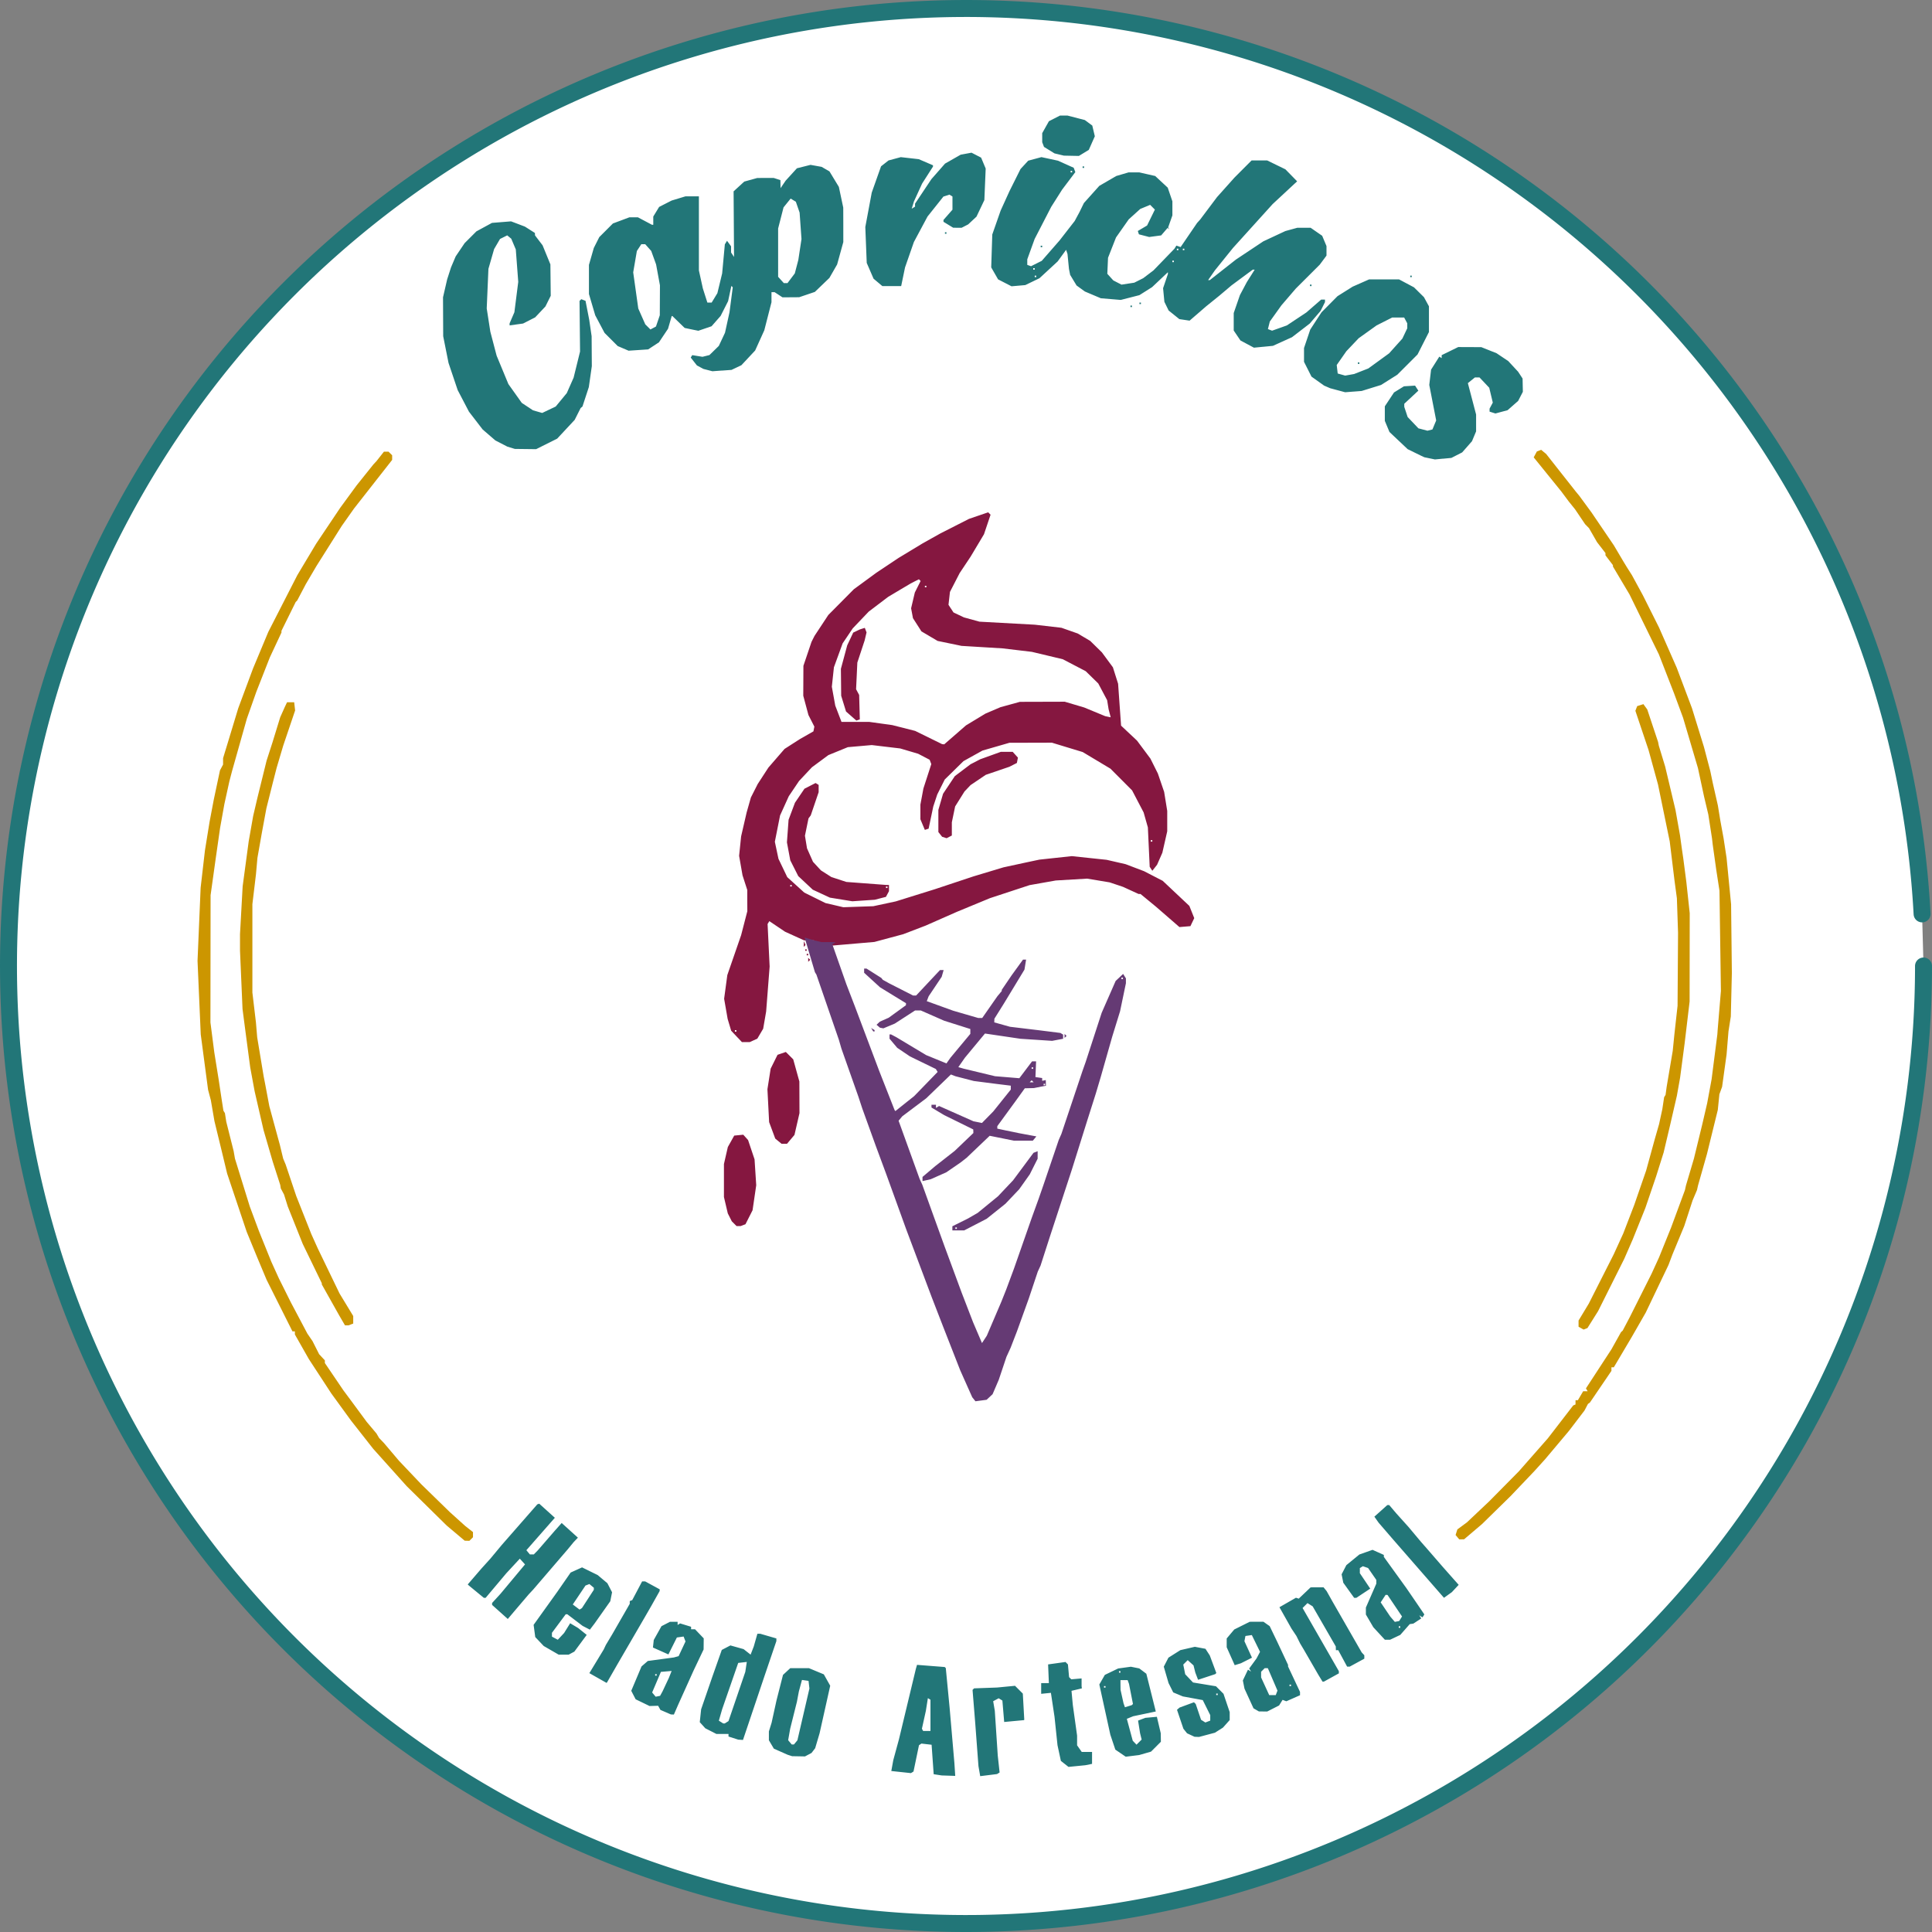 <?xml version="1.0" encoding="UTF-8" standalone="no"?>
<!-- Created with Inkscape (http://www.inkscape.org/) -->

<svg
   width="341.668mm"
   height="341.669mm"
   viewBox="0 0 341.668 341.67"
   version="1.1"
   id="svg5"
   inkscape:version="1.1 (c68e22c387, 2021-05-23)"
   sodipodi:docname="caprichos.svg"
   xmlns:inkscape="http://www.inkscape.org/namespaces/inkscape"
   xmlns:sodipodi="http://sodipodi.sourceforge.net/DTD/sodipodi-0.dtd"
   xmlns="http://www.w3.org/2000/svg"
   xmlns:svg="http://www.w3.org/2000/svg">
  <rect x="0" y="0" width="341.668" height="341.67" fill="#808080" stroke="none"/>
  <sodipodi:namedview
     id="namedview7"
     pagecolor="#505050"
     bordercolor="#ffffff"
     borderopacity="1"
     inkscape:pageshadow="0"
     inkscape:pageopacity="0"
     inkscape:pagecheckerboard="1"
     inkscape:document-units="mm"
     showgrid="false"
     inkscape:zoom="0.35355339"
     inkscape:cx="731.14841"
     inkscape:cy="605.2834"
     inkscape:window-width="1366"
     inkscape:window-height="697"
     inkscape:window-x="-8"
     inkscape:window-y="-8"
     inkscape:window-maximized="1"
     inkscape:current-layer="layer1" />
  <defs
     id="defs2" />
  <g
     inkscape:label="Capa 1"
     inkscape:groupmode="layer"
     id="layer1"
     transform="translate(-393.066,44.88)">
    <path
       style="fill:#ffffff;fill-opacity:1;stroke:#227678;stroke-width:3;stroke-linecap:round;stroke-miterlimit:4;stroke-dasharray:none;stroke-opacity:1"
       id="path970"
       sodipodi:type="arc"
       sodipodi:cx="563.90009"
       sodipodi:cy="125.95583"
       sodipodi:rx="169.33333"
       sodipodi:ry="169.33333"
       sodipodi:start="0"
       sodipodi:end="6.228731"
       sodipodi:open="true"
       sodipodi:arc-type="arc"
       d="M 733.233,125.956 A 169.333,169.333 0 0 1 566.205,295.273 169.333,169.333 0 0 1 394.63,130.566 169.333,169.333 0 0 1 556.986,-43.236 169.333,169.333 0 0 1 732.982,116.739" />
    <path
       id="path3580"
       style="fill:#227678;fill-opacity:1;stroke-width:0.265"
       d="m 488.428,221.044 -0.17,0.057 -0.17,0.057 -3.138,3.585 -3.137,3.585 -1.021,1.228 -1.021,1.227 -0.792,0.875 -0.792,0.876 -1.202,1.396 -1.202,1.395 0.104,0.099 0.104,0.099 1.318,1.085 1.318,1.085 h 0.162 0.162 l 1.827,-2.171 1.827,-2.171 1.195,-1.291 1.195,-1.291 0.459,0.508 0.46,0.507 -2.164,2.593 -2.164,2.593 -0.747,0.818 -0.747,0.818 v 0.171 0.171 l 1.388,1.243 1.387,1.244 0.631,-0.746 0.631,-0.745 1.223,-1.436 1.223,-1.436 0.397,-0.425 0.397,-0.425 3.059,-3.563 3.059,-3.564 0.513,-0.625 0.513,-0.625 0.377,-0.395 0.377,-0.395 -1.436,-1.297 -1.435,-1.298 -0.661,0.744 -0.661,0.744 -1.455,1.679 -1.455,1.679 -0.35,0.357 -0.349,0.356 h -0.346 -0.346 l -0.309,-0.373 -0.31,-0.373 2.517,-2.868 2.517,-2.869 -1.38,-1.247 z m 149.976,0.246 -1.142,1.024 -1.143,1.024 0.37,0.527 0.37,0.527 1.323,1.533 1.323,1.533 4.461,5.115 4.461,5.115 0.699,-0.5 0.698,-0.501 0.603,-0.646 0.602,-0.645 -1.396,-1.577 -1.396,-1.577 -1.455,-1.677 -1.455,-1.677 -0.491,-0.558 -0.49,-0.558 -1.097,-1.309 -1.097,-1.31 -1.084,-1.204 -1.083,-1.205 -0.618,-0.728 -0.618,-0.728 h -0.172 z m -2.607,7.915 -1.166,0.411 -1.166,0.412 -1.152,0.944 -1.151,0.944 -0.418,0.809 -0.419,0.809 0.149,0.744 0.149,0.743 0.96,1.337 0.96,1.336 h 0.194 0.194 l 1.229,-0.814 1.229,-0.814 -0.919,-1.365 -0.919,-1.365 v -0.451 -0.451 l 0.267,-0.165 0.267,-0.165 0.461,0.158 0.461,0.158 0.728,1.053 0.728,1.054 v 0.33 0.33 l -0.923,2.114 -0.923,2.114 v 0.614 0.614 l 0.659,1.126 0.66,1.126 1.02,1.104 1.019,1.104 h 0.464 0.463 l 0.898,-0.426 0.899,-0.426 0.837,-0.953 0.837,-0.953 0.321,-0.047 0.321,-0.047 0.693,-0.454 0.694,-0.454 -0.171,-0.276 -0.171,-0.276 0.287,0.177 0.287,0.178 0.16,-0.259 0.161,-0.259 -0.605,-0.891 -0.605,-0.891 -0.981,-1.434 -0.982,-1.434 -1.995,-2.763 -1.995,-2.763 v -0.174 -0.173 l -0.994,-0.448 z m -139.797,3.102 -1.008,0.456 -1.008,0.456 -1.191,1.717 -1.191,1.717 -2.085,2.909 -2.084,2.909 0.145,1.08 0.145,1.079 0.749,0.791 0.749,0.791 1.323,0.765 1.323,0.765 0.877,0.003 v -0.001 l 0.877,0.003 0.509,-0.272 0.509,-0.273 1.093,-1.478 1.092,-1.478 -0.759,-0.609 -0.759,-0.609 -0.705,-0.42 -0.705,-0.42 -0.534,0.861 -0.534,0.861 -0.56,0.598 -0.559,0.598 -0.517,-0.276 -0.516,-0.276 v -0.338 -0.338 l 1.216,-1.637 1.216,-1.637 h 0.148 0.148 l 1.347,1.025 1.348,1.025 0.643,0.333 0.644,0.333 0.414,-0.544 0.415,-0.544 1.388,-1.968 1.389,-1.967 0.159,-0.794 0.159,-0.794 -0.413,-0.799 -0.413,-0.799 -0.86,-0.723 -0.86,-0.724 -1.383,-0.678 z m 10.625,2.476 -0.875,1.654 -0.875,1.654 -0.22,0.088 -0.22,0.088 v 0.243 0.243 l -1.559,2.711 -1.559,2.711 -0.555,0.926 -0.555,0.926 -0.187,0.397 -0.187,0.397 -1.271,2.095 -1.271,2.095 1.52,0.861 1.52,0.861 0.045,-0.046 0.046,-0.046 0.911,-1.587 0.911,-1.587 2.46,-4.233 2.46,-4.233 0.534,-0.926 0.534,-0.926 0.743,-1.323 0.743,-1.323 0.01,-0.157 0.01,-0.156 -1.293,-0.704 -1.292,-0.703 h -0.258 z m -9.327,0.47 0.393,0.327 0.394,0.327 v 0.179 0.18 l -1.054,1.622 -1.054,1.622 -0.211,0.13 -0.21,0.13 -0.598,-0.452 -0.599,-0.451 1.124,-1.674 1.124,-1.674 0.345,-0.132 z m 127.545,0.588 -1.05,0.999 -1.05,0.998 -0.245,-0.082 -0.245,-0.081 -1.46,0.839 -1.461,0.839 1.06,1.882 1.06,1.882 0.44,0.661 0.44,0.661 0.328,0.661 0.328,0.661 0.32,0.535 0.32,0.534 1.296,2.244 1.296,2.243 0.364,0.595 0.364,0.595 h 0.126 v 0.002 h 0.126 l 1.319,-0.728 1.319,-0.728 v -0.195 -0.195 l -3.207,-5.585 -3.207,-5.585 0.434,-0.434 0.433,-0.433 0.458,0.287 0.458,0.287 2.044,3.545 2.044,3.546 0.01,0.331 0.01,0.331 h 0.208 0.208 l 0.784,1.454 0.784,1.454 h 0.228 0.229 l 1.292,-0.703 1.293,-0.704 v -0.302 -0.302 l -0.233,-0.252 -0.233,-0.251 -2.582,-4.498 -2.582,-4.498 -0.52,-0.926 -0.52,-0.926 -0.269,-0.331 -0.269,-0.331 h -1.147 z m 13.267,1.323 0.169,0.01 0.168,0.01 1.282,1.904 1.282,1.905 -0.252,0.401 -0.252,0.4 -0.385,0.076 -0.385,0.076 -0.406,-0.473 -0.406,-0.473 -0.844,-1.252 -0.843,-1.252 0.437,-0.667 z m -126.558,4.763 -0.754,0.39 -0.754,0.39 -0.681,1.219 -0.682,1.219 -0.072,0.668 -0.073,0.668 1.368,0.61 1.368,0.609 0.749,-1.497 0.749,-1.497 0.596,-0.085 0.596,-0.085 0.167,0.436 0.167,0.435 -0.609,1.299 -0.608,1.299 -0.42,0.116 -0.42,0.116 -2.305,0.311 -2.304,0.311 -0.555,0.482 -0.556,0.482 -0.908,2.155 -0.909,2.155 0.388,0.75 0.388,0.75 1.23,0.596 1.23,0.596 0.758,-0.022 0.758,-0.022 0.205,0.365 0.204,0.365 0.923,0.4 0.923,0.401 0.266,0.01 h 6e-4 l 0.266,0.01 0.375,-0.86 0.375,-0.86 1.372,-3.043 1.372,-3.043 0.881,-1.852 0.881,-1.852 0.011,-0.981 0.011,-0.981 -0.771,-0.805 -0.771,-0.805 h -0.347 -0.347 v -0.22 -0.22 l -0.97,-0.298 -0.969,-0.298 -0.221,0.136 -0.221,0.137 v -0.281 -0.28 h -0.675 z m 102.524,0 -1.369,0.682 -1.368,0.682 -0.668,0.793 -0.668,0.794 v 0.778 0.778 l 0.708,1.586 0.708,1.585 0.549,-0.169 0.549,-0.169 0.978,-0.494 0.978,-0.493 -0.667,-1.457 -0.667,-1.457 0.088,-0.463 0.088,-0.463 0.566,-0.081 0.566,-0.081 0.725,1.482 0.726,1.482 -0.307,0.583 -0.307,0.583 -0.652,0.892 -0.651,0.892 0.168,0.273 0.169,0.273 -0.276,-0.171 -0.277,-0.171 -0.453,0.954 -0.453,0.954 0.145,0.726 0.145,0.726 0.796,1.737 0.796,1.737 0.475,0.276 0.475,0.276 0.738,0.008 0.738,0.008 1.05,-0.535 1.05,-0.535 0.31,-0.497 0.31,-0.497 0.331,0.127 0.33,0.127 1.21,-0.535 1.21,-0.535 v -0.296 -0.296 l -1.058,-2.248 -1.058,-2.248 v -0.142 -0.142 l -0.95,-2.025 -0.95,-2.025 -0.674,-1.399 -0.673,-1.399 -0.552,-0.387 -0.552,-0.387 h -1.212 z m 26.354,0.794 h 0.132 0.132 v 0.132 0.132 h -0.132 -0.132 v -0.132 z m -113.422,1.323 -0.32,1.124 -0.32,1.124 -0.281,0.723 -0.281,0.723 -0.619,-0.486 -0.619,-0.487 -1.168,-0.327 -1.168,-0.327 -0.762,0.399 -0.762,0.399 -0.824,2.337 -0.824,2.337 -1.002,2.91 -1.001,2.91 -0.121,1.139 -0.121,1.139 0.491,0.543 0.491,0.543 0.981,0.501 0.982,0.501 h 1.069 1.069 v 0.226 0.226 l 0.86,0.276 0.86,0.276 0.42,0.027 0.42,0.027 1.892,-5.622 1.892,-5.622 1.061,-3.121 1.062,-3.122 v -0.233 -0.233 l -1.43,-0.415 -1.43,-0.416 h -0.248 z m 77.363,2.308 -1.282,0.296 -1.281,0.296 -1.054,0.666 -1.054,0.666 -0.412,0.796 -0.411,0.796 0.421,1.447 0.421,1.447 0.413,0.828 0.413,0.828 0.85,0.355 0.85,0.355 1.762,0.325 1.762,0.325 0.662,1.33 0.662,1.329 v 0.486 0.485 l -0.433,0.166 -0.433,0.166 -0.379,-0.24 -0.38,-0.241 -0.471,-1.394 -0.472,-1.394 -0.155,-0.155 -0.155,-0.155 -1.273,0.469 -1.273,0.468 -0.228,0.197 -0.228,0.197 0.567,1.677 0.567,1.677 0.322,0.402 0.322,0.402 0.661,0.307 0.661,0.308 0.397,0.015 0.397,0.015 1.406,-0.374 1.406,-0.374 0.711,-0.451 0.711,-0.451 0.595,-0.668 0.595,-0.668 v -0.701 -0.701 l -0.548,-1.621 -0.547,-1.621 -0.666,-0.666 -0.666,-0.666 -2.028,-0.334 -2.028,-0.334 -0.693,-0.728 -0.692,-0.728 -0.171,-0.856 -0.172,-0.856 0.393,-0.393 0.393,-0.392 0.514,0.465 0.514,0.465 0.158,0.63 0.158,0.63 0.244,0.643 0.245,0.643 1.518,-0.501 1.519,-0.501 0.096,-0.096 0.096,-0.096 -0.579,-1.556 -0.579,-1.556 -0.382,-0.588 -0.382,-0.588 -0.939,-0.176 z m -79.236,2.678 -0.133,0.881 -0.134,0.881 -1.484,4.35 -1.485,4.349 -0.331,0.211 -0.332,0.21 h -0.132 l -0.132,5.1e-4 -0.39,-0.246 -0.389,-0.246 0.29,-1.007 0.29,-1.007 1.422,-4.101 1.422,-4.101 0.759,-0.087 z m 56.364,0.007 -1.539,0.216 -1.54,0.215 0.068,1.654 0.068,1.654 h -0.68 -0.68 v 0.946 0.946 l 0.86,-0.086 0.86,-0.086 0.319,2.117 0.32,2.117 0.264,2.514 0.264,2.514 0.298,1.387 0.298,1.387 0.673,0.53 0.674,0.53 1.488,-0.147 1.488,-0.148 0.595,-0.12 0.595,-0.12 v -1.054 -1.053 h -0.911 -0.911 l -0.412,-0.588 -0.412,-0.588 v -0.859 -0.859 l -0.38,-2.72 -0.379,-2.72 -0.115,-1.239 -0.115,-1.239 0.916,-0.217 0.916,-0.217 -0.024,-0.198 -0.024,-0.198 v -0.682 -0.682 l -0.912,0.079 -0.912,0.079 -0.194,-0.194 -0.194,-0.194 -0.102,-1.121 -0.102,-1.121 -0.211,-0.215 z m -26.26,0.508 -0.104,0.359 -0.104,0.359 -1.492,6.218 -1.492,6.218 -0.504,1.852 -0.504,1.852 -0.174,0.959 -0.174,0.959 1.735,0.186 1.736,0.186 0.228,-0.141 0.228,-0.141 0.483,-2.326 0.484,-2.326 0.218,-0.146 0.219,-0.146 0.897,0.105 0.898,0.104 0.184,2.606 0.184,2.605 0.708,0.108 0.707,0.109 1.197,0.039 1.198,0.04 -0.072,-1.124 -0.073,-1.124 -0.423,-4.895 -0.423,-4.895 -0.339,-3.517 -0.339,-3.517 -0.099,-0.091 -0.099,-0.092 -2.445,-0.19 z m 37.822,0.332 -1.128,0.155 -1.128,0.155 -1.176,0.567 -1.176,0.567 -0.487,0.849 -0.487,0.849 0.973,4.443 0.973,4.443 0.442,1.318 0.442,1.318 0.918,0.625 0.918,0.625 1.191,-0.148 1.191,-0.148 1.046,-0.301 1.046,-0.301 0.872,-0.872 0.872,-0.872 -0.011,-0.754 -0.011,-0.754 -0.342,-1.455 -0.343,-1.455 -1.022,0.093 -1.023,0.093 -0.641,0.243 -0.641,0.244 0.178,1.119 0.178,1.118 0.139,0.558 0.139,0.557 -0.454,0.454 -0.454,0.454 -0.333,-0.349 -0.334,-0.35 -0.523,-1.938 -0.522,-1.938 0.563,-0.228 0.564,-0.228 1.997,-0.419 1.998,-0.42 -0.836,-3.338 -0.836,-3.338 -0.624,-0.471 -0.624,-0.47 -0.741,-0.148 z m -60.239,0.253 -0.642,0.596 -0.643,0.595 -0.574,2.249 -0.573,2.248 -0.436,1.984 -0.435,1.984 -0.239,0.767 -0.239,0.767 v 0.78 0.779 l 0.439,0.743 0.439,0.743 1.215,0.538 1.215,0.538 0.397,0.128 0.397,0.128 1.141,0.021 1.142,0.021 0.578,-0.307 0.578,-0.308 0.322,-0.42 0.323,-0.42 0.391,-1.323 0.391,-1.323 0.939,-4.201 0.938,-4.201 -0.565,-1.005 -0.564,-1.005 -1.321,-0.549 -1.32,-0.549 h -1.646 z m 83.901,0 0.278,0.004 0.278,0.003 0.851,1.981 0.852,1.982 -0.152,0.396 -0.152,0.396 h -0.578 -0.578 l -0.717,-1.561 -0.716,-1.561 v -0.503 -0.503 l 0.317,-0.317 z m -104.881,0.497 -0.244,0.611 -0.244,0.611 -0.559,1.191 -0.559,1.191 -0.217,0.397 -0.218,0.397 -0.393,0.077 -0.393,0.077 -0.31,-0.374 -0.31,-0.374 0.775,-1.821 0.775,-1.821 0.948,-0.082 z m 79.111,0.032 h 0.132 0.132 v 0.132 0.132 h -0.132 -0.132 v -0.132 z m -82.021,0.529 h 0.132 0.132 v 0.132 0.132 h -0.132 -0.132 v -0.132 z m 25.958,1.025 0.581,0.083 0.581,0.083 0.079,0.676 0.078,0.676 -1.063,4.58 -1.063,4.579 -0.304,0.367 -0.305,0.367 h -0.199 -0.2 l -0.313,-0.377 -0.313,-0.377 0.178,-1.012 0.178,-1.012 0.596,-2.381 0.596,-2.381 0.172,-0.912 0.172,-0.912 0.275,-1.023 z m 56.327,0.033 h 0.633 0.633 l 0.122,0.331 0.123,0.331 0.35,1.782 0.35,1.782 -0.114,0.103 -0.114,0.103 -0.597,0.183 v 0 l -0.596,0.183 -0.124,-0.349 -0.124,-0.349 -0.265,-1.191 -0.265,-1.191 -0.01,-0.86 z m 29.898,0.794 h 0.132 0.132 v 0.132 0.132 h -0.132 -0.132 v -0.132 z m -48.545,0.21 -1.591,0.152 -1.59,0.153 -2.029,0.073 -2.029,0.073 -0.137,0.136 -0.136,0.136 0.235,2.906 0.235,2.906 0.288,3.836 0.288,3.836 0.155,0.886 0.155,0.886 1.487,-0.185 1.487,-0.185 0.228,-0.141 0.229,-0.14 -0.163,-1.487 -0.163,-1.487 -0.262,-3.969 -0.262,-3.969 -0.144,-0.845 -0.143,-0.846 0.486,-0.26 0.487,-0.26 0.328,0.203 0.328,0.203 0.159,1.894 0.159,1.894 1.748,-0.164 1.748,-0.164 0.029,-0.033 0.029,-0.033 -0.129,-2.312 -0.129,-2.312 -0.692,-0.692 z m 15.737,0.054 h 0.132 0.132 v 0.132 0.132 h -0.132 -0.132 v -0.132 z m 19.844,1.323 h 0.132 0.132 v 0.132 0.132 h -0.132 -0.132 v -0.132 z m -50.994,0.806 0.23,0.142 0.229,0.142 v 2.762 2.763 h -0.646 -0.646 l -0.111,-0.198 -0.111,-0.198 0.35,-1.587 0.35,-1.587 0.177,-1.118 z" />
    <path
       id="path2793"
       style="fill:#227678;fill-opacity:1;stroke-width:0.265"
       d="m 580.531,-24.446 -0.984,0.502 -0.983,0.502 -0.593,1.055 -0.593,1.056 v 0.802 0.803 l 0.159,0.413 0.158,0.413 0.929,0.574 0.929,0.574 0.831,0.198 0.832,0.198 1.323,0.026 v 5e-4 l 1.323,0.026 0.878,-0.535 0.877,-0.535 0.533,-1.204 0.533,-1.204 -0.224,-0.946 -0.224,-0.946 -0.658,-0.488 -0.657,-0.488 -1.534,-0.397 -1.534,-0.397 h -0.659 z m -15.654,6.568 -0.96,0.177 -0.96,0.178 -1.382,0.787 -1.382,0.788 -1.206,1.374 -1.206,1.374 -1.446,2.169 -1.447,2.169 v 0.263 0.263 l -0.293,0.181 -0.293,0.181 0.191,-0.628 0.19,-0.629 0.725,-1.588 0.725,-1.587 0.965,-1.508 0.965,-1.508 v -0.113 -0.113 l -1.258,-0.541 -1.258,-0.541 -1.59,-0.18 -1.589,-0.18 -1.086,0.292 -1.087,0.292 -0.66,0.519 -0.66,0.519 -0.823,2.324 -0.823,2.324 -0.568,3.043 -0.569,3.043 0.125,3.175 0.126,3.175 0.604,1.395 0.604,1.395 0.779,0.655 0.779,0.655 h 1.663 1.663 l 0.342,-1.654 0.342,-1.654 0.782,-2.244 0.782,-2.245 1.206,-2.253 1.206,-2.254 1.407,-1.767 1.407,-1.767 0.531,-0.168 0.531,-0.168 0.267,0.165 0.267,0.165 v 1.166 1.166 l -0.794,0.904 -0.794,0.904 v 0.167 0.167 l 0.86,0.525 0.86,0.525 0.745,10e-4 0.745,5.3e-4 0.578,-0.297 0.578,-0.297 0.733,-0.684 0.733,-0.684 0.698,-1.466 0.698,-1.467 0.117,-2.787 0.117,-2.787 -0.403,-0.966 -0.404,-0.965 -0.846,-0.438 z m 12.365,0.785 -1.171,0.315 -1.171,0.316 -0.68,0.738 -0.68,0.739 -0.974,1.95 -0.974,1.95 -0.782,1.72 -0.782,1.72 -0.741,2.117 -0.741,2.117 -0.094,2.91 -0.094,2.91 0.607,1.058 0.607,1.058 1.19,0.613 1.19,0.612 1.218,-0.107 1.218,-0.107 1.252,-0.606 1.252,-0.606 1.61,-1.487 1.61,-1.487 0.745,-1.025 0.745,-1.026 0.122,0.364 0.122,0.364 0.13,1.323 0.13,1.323 0.105,0.529 0.105,0.529 0.567,0.938 0.568,0.938 0.733,0.531 0.733,0.531 1.412,0.599 1.412,0.598 1.763,0.148 1.763,0.147 1.648,-0.422 1.647,-0.423 1.122,-0.708 1.123,-0.709 1.397,-1.321 1.397,-1.321 v 0.161 0.162 l -0.426,1.253 -0.425,1.253 0.116,1.206 0.116,1.206 0.376,0.767 0.376,0.767 0.946,0.761 0.946,0.761 0.906,0.136 0.906,0.135 1.468,-1.269 1.468,-1.27 1.148,-0.926 1.148,-0.926 1.096,-0.926 1.096,-0.926 1.876,-1.389 1.876,-1.389 h 0.17 0.17 l -0.695,1.1 -0.694,1.1 -0.612,1.151 -0.612,1.151 -0.549,1.586 -0.549,1.586 v 1.548 1.547 l 0.595,0.88 0.595,0.879 1.191,0.637 1.191,0.638 1.682,-0.165 v 0.003 l 1.682,-0.165 1.688,-0.765 1.688,-0.765 1.569,-1.208 1.569,-1.208 0.958,-1.119 0.958,-1.12 0.387,-0.774 0.387,-0.775 v -0.224 -0.224 h -0.335 -0.335 l -1.318,1.145 -1.318,1.145 -1.72,1.142 -1.72,1.142 -1.305,0.465 -1.305,0.465 -0.368,-0.142 -0.369,-0.142 0.168,-0.668 0.168,-0.668 1.024,-1.43 1.024,-1.43 1.275,-1.485 1.276,-1.486 2.117,-2.113 2.117,-2.113 0.595,-0.801 0.595,-0.801 v -0.842 -0.842 l -0.381,-0.911 -0.381,-0.911 -1.023,-0.709 -1.022,-0.708 h -1.177 -1.176 l -1.058,0.291 -1.058,0.291 -1.947,0.909 -1.947,0.908 -2.418,1.608 -2.418,1.608 -2.315,1.821 -2.315,1.821 h -0.15 -0.15 l 0.599,-0.86 0.599,-0.86 1.6,-1.984 1.6,-1.984 3.508,-3.88 3.508,-3.88 2.165,-2.011 2.165,-2.012 -1.037,-1.061 -1.037,-1.061 -1.613,-0.786 -1.613,-0.786 h -1.378 -1.378 l -1.518,1.521 -1.517,1.521 -1.538,1.72 -1.538,1.72 -1.49,1.984 -1.49,1.984 -0.274,0.304 -0.273,0.304 -1.455,2.131 -1.455,2.131 -0.376,-0.129 -0.376,-0.129 -0.17,0.274 -0.17,0.274 -1.855,1.918 -1.855,1.917 -0.907,0.689 -0.906,0.688 -0.794,0.399 -0.794,0.399 -1.13,0.173 -1.13,0.173 -0.723,-0.374 -0.723,-0.374 -0.529,-0.584 -0.528,-0.584 0.062,-1.415 0.062,-1.415 0.706,-1.798 0.707,-1.798 1.125,-1.601 1.125,-1.601 1.018,-0.92 1.018,-0.92 0.875,-0.363 0.875,-0.363 0.419,0.419 0.419,0.419 -0.689,1.408 -0.689,1.408 -0.82,0.485 -0.82,0.484 0.098,0.295 0.098,0.295 0.908,0.236 0.908,0.236 1.058,-0.141 1.058,-0.141 0.569,-0.661 0.568,-0.661 0.16,0.115 0.16,0.115 -0.112,-0.156 -0.112,-0.156 0.377,-1.068 0.377,-1.068 v -1.243 -1.242 l -0.412,-1.209 -0.412,-1.209 -1.109,-1.031 -1.109,-1.031 -1.409,-0.32 -1.409,-0.321 h -0.942 -0.942 l -1.089,0.32 -1.089,0.32 -1.501,0.871 -1.501,0.872 -1.363,1.52 -1.363,1.521 -0.387,0.794 -0.387,0.794 -0.427,0.794 -0.426,0.794 -1.338,1.72 -1.338,1.72 -1.574,1.801 -1.574,1.802 -0.951,0.476 -0.951,0.477 -0.331,-0.117 -0.331,-0.118 v -0.491 -0.491 l 0.652,-1.801 0.652,-1.802 1.467,-2.843 1.467,-2.843 0.965,-1.522 0.965,-1.523 1.167,-1.548 1.167,-1.548 -0.147,-0.383 -0.147,-0.383 -1.392,-0.625 -1.392,-0.625 -1.457,-0.315 z m -40.838,1.368 -1.203,0.303 -1.203,0.303 -0.998,1.095 -0.998,1.095 -0.449,0.661 -0.449,0.661 -0.014,-0.71 -0.014,-0.71 -0.595,-0.192 -0.595,-0.192 h -1.455 l -1.455,0.01 -1.146,0.317 -1.146,0.317 -0.942,0.863 -0.942,0.864 0.039,5.801 0.039,5.802 -0.262,-0.397 -0.263,-0.397 v -0.545 -0.545 l -0.357,-0.488 -0.357,-0.487 -0.193,0.313 -0.194,0.313 -0.237,2.571 -0.238,2.571 -0.422,1.747 -0.422,1.747 -0.506,0.833 -0.506,0.832 h -0.38 -0.379 l -0.401,-1.257 -0.401,-1.257 -0.348,-1.587 -0.348,-1.587 v -6.548 -6.548 h -1.191 -1.191 l -1.222,0.371 -1.222,0.371 -1.103,0.563 -1.103,0.563 -0.518,0.849 -0.518,0.85 -0.001,0.728 v 0.728 h -0.118 -0.118 l -1.244,-0.661 -1.244,-0.661 h -0.744 -0.745 l -1.462,0.547 -1.462,0.547 -1.204,1.205 -1.205,1.204 -0.485,0.961 -0.485,0.961 -0.43,1.496 -0.43,1.496 v 2.577 2.577 l 0.555,1.881 0.555,1.881 0.823,1.555 0.823,1.555 1.165,1.165 1.165,1.165 0.962,0.411 0.963,0.411 1.73,-0.116 1.73,-0.116 0.953,-0.625 0.954,-0.625 0.803,-1.2 0.804,-1.2 0.326,-1.124 0.326,-1.124 h 0.058 0.059 l 1.084,1.052 1.084,1.052 0.734,0.155 0.734,0.155 0.477,0.095 0.477,0.095 1.168,-0.398 1.168,-0.398 0.802,-0.914 0.802,-0.914 0.662,-1.307 0.662,-1.308 0.289,-1.347 0.289,-1.347 0.122,0.122 0.123,0.123 -0.289,2.211 -0.289,2.21 -0.396,1.805 -0.396,1.805 -0.548,1.167 -0.548,1.167 -0.828,0.809 -0.828,0.809 -0.615,0.155 -0.615,0.154 -0.907,-0.147 -0.907,-0.147 -0.133,0.216 -0.133,0.216 0.546,0.694 0.546,0.695 0.575,0.309 0.575,0.308 0.794,0.205 0.794,0.205 1.692,-0.124 v 0.009 l 1.692,-0.125 0.873,-0.414 0.873,-0.414 1.216,-1.301 1.216,-1.301 0.808,-1.785 0.808,-1.785 0.636,-2.482 0.636,-2.481 v -0.892 -0.892 h 0.274 0.274 l 0.7,0.458 0.7,0.459 1.474,-0.01 1.473,-0.01 1.389,-0.471 1.389,-0.471 1.285,-1.236 1.285,-1.236 0.683,-1.191 0.684,-1.191 0.546,-1.979 0.546,-1.979 v -3.048 l -0.01,-3.048 -0.388,-1.832 -0.388,-1.832 -0.831,-1.371 -0.831,-1.371 -0.694,-0.401 -0.695,-0.4 -0.974,-0.175 z m 48.117,0.274 v 0.132 0.132 h 0.132 0.132 v -0.132 -0.132 h -0.132 z m -2.117,0.794 h 0.132 0.132 v 0.132 0.132 h -0.132 -0.132 v -0.132 z m -49.513,4.895 0.459,0.28 0.459,0.28 0.332,0.959 0.332,0.959 0.166,2.34 0.167,2.34 -0.28,1.845 -0.279,1.845 -0.311,1.191 -0.311,1.191 -0.646,0.86 -0.646,0.86 h -0.325 -0.325 l -0.504,-0.557 -0.504,-0.557 V -0.198 -4.47 l 0.479,-1.868 0.479,-1.868 0.628,-0.778 z m -49.443,4.029 -1.689,0.135 -1.689,0.136 -1.377,0.749 -1.377,0.749 -1.041,1.041 -1.041,1.041 -0.792,1.174 -0.792,1.174 -0.411,0.971 -0.412,0.971 -0.341,1.058 -0.341,1.058 -0.366,1.587 -0.366,1.587 0.015,3.44 0.016,3.44 0.472,2.364 0.473,2.364 0.808,2.399 0.808,2.399 0.996,1.908 0.996,1.907 1.213,1.577 1.213,1.576 1.125,0.971 1.126,0.97 1.058,0.546 1.058,0.546 0.661,0.202 0.661,0.202 1.883,0.023 v -5e-4 l 1.883,0.023 1.863,-0.932 1.863,-0.932 1.546,-1.658 1.546,-1.658 0.529,-1.049 0.529,-1.048 0.159,-0.132 0.159,-0.132 0.564,-1.72 0.564,-1.72 0.264,-1.852 0.264,-1.852 -0.018,-2.646 -0.017,-2.646 -0.213,-1.455 -0.213,-1.455 -0.326,-1.674 -0.326,-1.674 -0.376,-0.144 -0.376,-0.145 -0.153,0.153 -0.153,0.153 0.045,4.478 0.045,4.477 -0.568,2.307 -0.569,2.307 -0.605,1.367 -0.605,1.367 -0.978,1.186 -0.978,1.186 -1.195,0.569 -1.195,0.569 -0.812,-0.233 -0.812,-0.233 -0.994,-0.657 -0.994,-0.658 -1.184,-1.663 -1.184,-1.663 -1.041,-2.514 -1.041,-2.514 -0.555,-2.117 -0.555,-2.117 -0.319,-2.057 -0.32,-2.057 0.15,-3.5 0.15,-3.5 0.503,-1.75 0.503,-1.749 0.523,-0.896 0.523,-0.896 0.637,-0.317 0.637,-0.317 0.356,0.296 0.357,0.296 0.401,0.947 0.401,0.947 0.217,2.869 0.217,2.869 -0.341,2.687 -0.341,2.687 -0.425,0.983 -0.424,0.984 v 0.177 0.177 l 1.191,-0.163 1.192,-0.163 1.069,-0.545 1.068,-0.545 0.907,-0.962 0.907,-0.962 0.471,-0.946 0.471,-0.946 -0.03,-2.778 -0.03,-2.778 -0.69,-1.685 -0.69,-1.686 -0.669,-0.876 -0.669,-0.877 -0.011,-0.216 -0.011,-0.216 -0.88,-0.56 -0.881,-0.56 -1.226,-0.468 z m 76.731,1.924 v 0.132 0.132 h 0.132 0.132 v -0.132 -0.132 h -0.132 z m -53.699,2.117 h 0.345 0.345 l 0.531,0.595 0.531,0.595 0.431,1.191 0.431,1.191 0.341,1.852 0.341,1.852 -0.014,2.646 -0.013,2.646 -0.339,0.994 -0.339,0.994 -0.49,0.262 -0.489,0.262 -0.456,-0.456 -0.456,-0.456 -0.618,-1.397 -0.618,-1.397 -0.449,-3.199 -0.449,-3.199 0.324,-1.888 0.324,-1.888 0.393,-0.6 z m 70.632,0.265 v 0.132 0.132 h 0.132 0.132 v -0.132 -0.132 h -0.132 z m 24.077,0.529 h 0.132 0.132 v 0.132 0.132 h -0.132 -0.132 v -0.132 z m 1.058,0 h 0.132 0.132 v 0.132 0.132 h -0.132 -0.132 v -0.132 z m -1.852,2.117 h 0.132 0.132 v 0.132 0.132 h -0.132 -0.132 v -0.132 z m -24.606,1.323 h 0.132 0.132 v 0.132 0.132 h -0.132 -0.132 v -0.132 z m 0.265,1.323 h 0.132 0.132 v 0.132 0.132 h -0.132 -0.132 v -0.132 z m 66.41,0 v 0.132 0.132 h 0.132 0.132 v -0.132 -0.132 h -0.132 z m -7.276,0.666 -1.455,0.642 -1.455,0.642 -1.341,0.843 -1.341,0.843 -1.412,1.423 -1.412,1.423 -0.996,1.529 -0.996,1.529 -0.551,1.632 -0.551,1.631 v 1.22 1.22 l 0.661,1.309 0.661,1.308 1.113,0.794 1.113,0.794 0.54,0.234 0.541,0.234 1.323,0.355 1.323,0.354 1.459,-0.115 -5e-4,0.004 1.459,-0.115 1.716,-0.531 1.716,-0.531 1.437,-0.907 1.437,-0.907 1.79,-1.789 1.789,-1.79 1.007,-1.984 1.008,-1.985 V 11.566 9.292 l -0.442,-0.81 -0.441,-0.81 -0.879,-0.868 -0.879,-0.868 -1.323,-0.704 -1.323,-0.703 h -2.646 z m -10.451,0.922 v 0.132 0.132 h 0.132 0.132 v -0.132 -0.132 h -0.132 z m -30.163,3.175 v 0.132 0.132 h 0.132 0.132 v -0.132 -0.132 h -0.132 z m -1.587,0.529 v 0.132 0.132 h 0.132 0.132 v -0.132 -0.132 h -0.132 z m 46.285,2.117 h 1.058 1.058 l 0.274,0.512 0.274,0.512 v 0.44 0.441 l -0.432,0.91 -0.432,0.911 -1.171,1.302 -1.171,1.303 -1.839,1.338 -1.839,1.338 -1.254,0.491 -1.254,0.491 -0.794,0.142 -0.794,0.141 -0.661,-0.185 -0.661,-0.185 -0.087,-0.751 -0.087,-0.75 0.855,-1.223 0.855,-1.224 1.084,-1.143 1.084,-1.143 1.587,-1.136 1.587,-1.136 1.38,-0.698 z m 11.674,5.223 -1.462,0.716 -1.463,0.716 v 0.261 0.26 l -0.209,-0.129 -0.209,-0.129 -0.727,1.149 -0.727,1.149 -0.16,1.353 -0.16,1.353 0.611,3.139 0.611,3.138 -0.331,0.798 -0.33,0.798 -0.441,0.112 -0.441,0.112 -0.798,-0.21 -0.798,-0.21 -0.953,-1.001 -0.953,-1 -0.299,-0.9 -0.3,-0.899 v -0.273 -0.273 l 1.245,-1.159 1.245,-1.16 -0.29,-0.446 -0.29,-0.446 -0.982,0.061 -0.982,0.061 -0.881,0.544 -0.881,0.545 -0.811,1.225 -0.812,1.226 v 1.286 1.286 l 0.41,0.984 0.41,0.983 1.609,1.519 1.609,1.519 1.453,0.711 0.901,0.441 c 0.2,0.093 0.401,0.186 0.601,0.28 l 0.911,0.188 0.96,0.198 1.452,-0.14 v 0.009 l 1.453,-0.14 0.954,-0.487 0.954,-0.487 0.868,-0.989 0.868,-0.989 0.364,-0.87 0.364,-0.871 v -1.489 -1.49 l -0.728,-2.775 -0.728,-2.775 0.624,-0.506 0.625,-0.507 h 0.403 0.403 l 0.862,0.914 0.862,0.914 0.315,1.314 0.315,1.313 -0.285,0.534 -0.286,0.534 v 0.264 0.264 l 0.516,0.164 0.516,0.164 1.075,-0.289 1.075,-0.289 0.936,-0.822 0.936,-0.822 0.416,-0.805 0.416,-0.804 -0.024,-1.174 -0.023,-1.174 -0.394,-0.601 -0.393,-0.6 -0.872,-0.942 -0.872,-0.942 -1.034,-0.695 -1.034,-0.694 -1.348,-0.538 -1.347,-0.538 -2.043,-0.01 z m -17.742,2.715 v 0.132 0.132 h 0.132 0.132 v -0.132 -0.132 h -0.132 z" />
    <path
       id="path2638"
       style="fill:#851740;fill-opacity:1;stroke-width:0.265"
       d="m 567.822,45.721 -1.693,0.58 -1.694,0.58 -2.514,1.278 -2.514,1.277 -1.587,0.888 -1.587,0.889 -2.117,1.28 -2.117,1.28 -1.984,1.323 -1.984,1.323 -1.984,1.454 -1.984,1.454 -2.254,2.272 -2.254,2.272 -1.222,1.852 -1.222,1.852 -0.267,0.529 -0.267,0.529 -0.716,2.117 -0.716,2.117 -0.013,2.646 -0.013,2.646 0.457,1.704 0.457,1.704 0.524,1.028 0.524,1.028 -0.082,0.418 -0.082,0.418 -1.204,0.687 -1.204,0.687 -1.349,0.866 -1.349,0.866 -1.428,1.647 -1.427,1.648 -0.946,1.455 -0.946,1.455 -0.604,1.191 -0.604,1.191 -0.375,1.323 -0.376,1.323 -0.489,2.117 -0.489,2.117 -0.177,1.72 -0.177,1.72 0.301,1.72 0.301,1.72 0.42,1.301 0.421,1.302 v 1.873 l 0.01,1.874 -0.548,2.117 -0.548,2.117 -1.222,3.534 -1.222,3.534 -0.282,2.093 -0.282,2.092 0.311,1.781 0.31,1.781 0.312,1.043 0.312,1.043 0.951,1.009 0.951,1.008 h 0.69 l -5e-4,5e-4 h 0.69 l 0.672,-0.306 0.672,-0.306 0.518,-0.877 0.518,-0.878 0.263,-1.528 0.263,-1.528 0.308,-3.969 0.308,-3.969 -0.181,-3.764 -0.181,-3.764 0.155,-0.251 0.155,-0.251 1.386,0.933 1.386,0.933 1.69,0.767 1.69,0.767 h 0.874 0.874 l 0.163,0.265 0.163,0.265 h 1.021 1.021 l 0.088,0.224 0.088,0.224 4.071,-0.351 4.071,-0.351 2.543,-0.684 2.543,-0.683 1.984,-0.76 1.984,-0.76 2.778,-1.225 2.778,-1.224 2.91,-1.203 2.91,-1.203 3.502,-1.152 3.501,-1.152 2.32,-0.411 2.319,-0.411 2.778,-0.164 2.778,-0.164 1.984,0.331 1.984,0.331 1.183,0.396 1.183,0.397 1.38,0.631 1.379,0.631 h 0.168 0.168 l 1.366,1.124 1.365,1.124 2.074,1.8 2.074,1.801 0.972,-0.081 0.972,-0.081 0.338,-0.709 0.338,-0.709 -0.432,-1.081 -0.433,-1.081 -2.355,-2.217 -2.355,-2.217 -1.649,-0.852 -1.649,-0.852 -1.629,-0.62 -1.629,-0.62 -1.678,-0.386 -1.678,-0.386 -3.085,-0.326 -3.084,-0.326 -2.869,0.31 -2.868,0.31 -1.191,0.252 -1.191,0.253 -1.984,0.429 -1.984,0.429 -2.646,0.797 -2.646,0.797 -3.44,1.143 -3.44,1.143 -3.44,1.072 -3.439,1.072 -1.984,0.424 -1.984,0.424 -2.646,0.091 -2.646,0.092 -1.584,-0.371 -1.584,-0.37 -1.871,-0.925 -1.871,-0.925 -1.506,-1.367 -1.506,-1.366 -0.777,-1.621 -0.778,-1.621 -0.32,-1.507 -0.32,-1.507 0.462,-2.326 0.462,-2.326 0.771,-1.7 0.77,-1.7 0.908,-1.346 0.907,-1.346 1.14,-1.215 1.139,-1.215 1.455,-1.075 1.455,-1.076 1.72,-0.702 1.72,-0.702 2.117,-0.185 2.117,-0.186 2.514,0.3 2.514,0.299 1.584,0.468 1.584,0.468 1.019,0.531 1.018,0.531 0.147,0.384 0.147,0.384 -0.698,2.157 -0.698,2.157 -0.266,1.425 -0.267,1.425 v 1.296 1.296 l 0.393,0.941 0.393,0.941 0.335,-0.111 0.334,-0.111 0.412,-1.963 0.412,-1.963 0.351,-1.058 0.351,-1.058 0.662,-1.323 0.662,-1.323 1.657,-1.627 1.657,-1.626 1.679,-0.933 1.679,-0.933 2.381,-0.688 2.381,-0.688 3.755,-0.01 3.756,-0.01 2.726,0.829 2.727,0.829 2.454,1.47 2.454,1.469 1.913,1.919 1.913,1.919 1.021,1.95 1.021,1.95 0.375,1.323 0.375,1.323 0.161,3.483 0.161,3.483 0.233,0.353 0.233,0.353 0.419,-0.529 0.418,-0.529 0.468,-1.066 0.468,-1.066 0.432,-1.897 0.431,-1.897 v -1.8 -1.8 l -0.273,-1.683 -0.273,-1.683 -0.555,-1.624 -0.555,-1.624 -0.661,-1.323 -0.662,-1.323 -1.183,-1.587 -1.183,-1.587 -1.409,-1.323 -1.409,-1.323 -0.263,-3.704 -0.262,-3.704 -0.46,-1.455 -0.459,-1.455 -0.975,-1.323 -0.975,-1.323 -1.032,-1.012 -1.032,-1.011 -1.103,-0.655 -1.103,-0.654 -1.443,-0.507 -1.443,-0.507 -2.349,-0.271 -2.349,-0.271 -4.895,-0.268 -4.895,-0.268 -1.377,-0.378 -1.377,-0.378 -0.922,-0.438 -0.922,-0.438 -0.443,-0.675 -0.442,-0.675 0.129,-1.14 0.128,-1.139 0.859,-1.668 0.859,-1.668 0.97,-1.455 0.969,-1.455 1.181,-1.977 1.181,-1.977 0.582,-1.727 0.582,-1.728 -0.211,-0.212 z m -12.25,11.844 0.151,0.151 0.151,0.151 -0.512,1.018 -0.512,1.018 -0.329,1.396 -0.329,1.396 0.164,0.872 0.163,0.872 0.751,1.171 0.751,1.171 1.428,0.842 1.428,0.843 2.117,0.438 2.117,0.439 3.624,0.22 3.625,0.22 2.593,0.308 2.594,0.308 2.736,0.652 2.737,0.653 2.026,1.058 2.026,1.058 1.109,1.084 1.109,1.084 0.786,1.482 0.786,1.482 0.128,0.794 0.128,0.794 0.186,0.717 0.186,0.717 -0.489,-0.101 -0.489,-0.102 -1.852,-0.766 -1.852,-0.766 -1.72,-0.511 -1.72,-0.511 -3.969,0.012 -3.969,0.011 -1.72,0.474 -1.72,0.474 -1.323,0.565 -1.323,0.565 -1.72,1.041 -1.72,1.041 -1.927,1.678 -1.927,1.678 -0.19,-0.02 -0.19,-0.02 -2.381,-1.169 -2.381,-1.169 -2.023,-0.513 -2.023,-0.513 -2.031,-0.283 -2.031,-0.282 h -2.458 -2.458 l -0.552,-1.442 -0.552,-1.442 -0.302,-1.667 -0.302,-1.667 0.183,-1.72 0.184,-1.72 0.77,-2.114 0.771,-2.114 0.893,-1.325 0.893,-1.326 1.417,-1.486 1.417,-1.486 1.72,-1.305 1.72,-1.305 1.984,-1.18 1.984,-1.181 0.727,-0.373 z m 1.059,1.148 h 0.132 0.132 v 0.132 0.132 h -0.132 -0.132 v -0.132 z m -10.627,7.441 -0.441,0.14 -0.441,0.14 -0.584,0.279 -0.585,0.28 -0.53,1.128 -0.53,1.128 -0.558,2.074 -0.559,2.075 0.025,2.381 0.025,2.381 0.429,1.395 0.429,1.395 0.913,0.801 0.913,0.801 0.306,-0.107 0.306,-0.107 -0.059,-2.159 -0.058,-2.159 -0.271,-0.506 -0.271,-0.507 0.111,-2.357 0.11,-2.357 0.648,-1.962 0.647,-1.961 0.167,-0.707 0.167,-0.706 -0.154,-0.401 z m 24.053,21.927 -1.825,0.658 -1.825,0.658 -0.851,0.44 -0.851,0.44 -1.39,1.049 -1.389,1.049 -1.042,1.561 -1.042,1.56 -0.414,1.426 -0.414,1.426 v 1.959 1.959 l 0.331,0.417 0.331,0.417 0.397,0.127 0.397,0.127 0.463,-0.238 0.463,-0.238 v -1.168 -1.168 l 0.291,-1.403 0.292,-1.402 0.828,-1.323 0.828,-1.323 0.534,-0.562 0.534,-0.563 1.347,-0.91 1.347,-0.91 2.092,-0.714 2.092,-0.714 0.659,-0.336 0.66,-0.336 0.091,-0.474 0.091,-0.473 -0.462,-0.51 -0.461,-0.51 h -1.052 z m -32.758,5.514 -0.983,0.502 -0.983,0.503 -0.842,1.242 -0.842,1.241 -0.563,1.505 -0.563,1.505 -0.145,1.998 -0.145,1.998 0.296,1.587 0.296,1.587 0.706,1.397 0.706,1.397 1.284,1.201 1.284,1.201 1.513,0.702 1.513,0.702 1.984,0.322 1.984,0.322 1.984,-0.135 1.984,-0.135 0.988,-0.255 0.988,-0.255 0.269,-0.503 0.269,-0.503 v -0.547 -0.547 l -0.199,-5.1e-4 -0.198,-5.3e-4 -3.572,-0.269 -3.572,-0.269 -1.323,-0.433 -1.323,-0.433 -0.926,-0.591 -0.926,-0.59 -0.7,-0.758 -0.7,-0.758 -0.528,-1.191 -0.528,-1.191 -0.183,-1.113 -0.183,-1.113 0.314,-1.533 0.315,-1.533 0.199,-0.265 0.198,-0.265 0.699,-2.053 0.699,-2.053 v -0.643 -0.644 l -0.274,-0.169 z m 59.285,10.097 h 0.132 0.132 v 0.132 0.132 h -0.132 -0.132 v -0.132 z m -63.765,7.938 h 0.132 0.132 v 0.132 0.132 h -0.132 -0.132 v -0.132 z m 16.933,0.265 h 0.132 0.132 v 0.132 0.132 h -0.132 -0.132 v -0.132 z m -14.51,9.657 -0.021,0.507 -0.021,0.507 0.16,-0.16 0.16,-0.16 -0.139,-0.347 z m 0.223,1.455 v 0.132 0.132 h 0.132 0.132 v -0.132 -0.132 h -0.132 z m 4.498,0 v 0.132 0.132 h 0.132 0.132 v -0.132 -0.132 h -0.132 z m -4.233,0.794 v 0.132 0.132 h 0.132 0.132 v -0.132 -0.132 h -0.132 z m 4.498,0 v 0.132 0.132 h 0.132 0.132 v -0.132 -0.132 h -0.132 z m 0.265,0.441 v 0.353 0.296 l 0.061,-0.004 0.115,-0.115 0.176,-0.176 -0.176,-0.177 z m -4.498,0.265 v 0.353 0.352 l 0.176,-0.176 0.176,-0.176 -0.176,-0.177 z m -12.965,12.788 h 0.132 0.132 v 0.132 0.132 h -0.132 -0.132 v -0.132 z m 9.009,3.862 -0.734,0.252 -0.734,0.252 -0.608,1.225 -0.608,1.224 -0.285,1.818 -0.285,1.818 0.15,2.91 0.15,2.91 0.541,1.455 0.54,1.455 0.562,0.463 0.562,0.463 h 0.476 0.476 l 0.662,-0.787 0.662,-0.787 0.443,-1.925 0.443,-1.925 -0.01,-2.799 -0.01,-2.799 -0.543,-1.957 -0.542,-1.957 -0.655,-0.655 z m -7.527,14.633 -0.801,0.079 -0.8,0.079 -0.563,1.008 -0.563,1.007 -0.346,1.506 -0.346,1.506 v 2.917 2.917 l 0.341,1.448 0.341,1.448 0.355,0.702 0.355,0.702 0.422,0.422 0.422,0.422 h 0.357 0.356 l 0.43,-0.165 0.431,-0.165 0.627,-1.238 0.627,-1.237 0.323,-2.211 0.324,-2.211 -0.148,-2.287 -0.148,-2.287 -0.573,-1.706 -0.572,-1.706 -0.427,-0.476 z" />
    <path
       id="path1471"
       style="fill:#653a74;fill-opacity:1;stroke-width:0.265"
       d="m 535.362,120.915 0.912,3.071 0.913,3.072 0.129,0.209 0.129,0.209 1.983,5.754 1.983,5.753 0.23,0.794 0.231,0.794 1.494,4.233 1.494,4.233 0.348,1.058 0.348,1.058 1.194,3.307 1.194,3.307 0.931,2.514 0.931,2.514 1.772,4.895 1.771,4.895 2.238,5.953 2.238,5.953 1.024,2.646 1.025,2.646 1.501,3.836 1.502,3.836 1.062,2.381 1.062,2.381 0.285,0.358 0.285,0.358 0.984,-0.132 10e-4,0.001 0.985,-0.132 0.53,-0.494 0.53,-0.494 0.551,-1.284 0.55,-1.284 0.677,-2.02 0.677,-2.02 0.364,-0.794 0.364,-0.794 0.562,-1.455 0.563,-1.455 1.048,-2.91 1.049,-2.91 0.795,-2.381 0.795,-2.381 0.245,-0.529 0.245,-0.529 0.81,-2.514 0.81,-2.514 1.951,-5.953 1.951,-5.953 1.369,-4.366 1.369,-4.366 0.756,-2.381 0.756,-2.381 0.433,-1.455 0.433,-1.455 1.017,-3.572 1.017,-3.572 0.695,-2.249 0.695,-2.249 0.516,-2.476 0.516,-2.476 v -0.434 -0.434 l -0.247,-0.39 -0.246,-0.39 -0.661,0.622 -0.661,0.621 -1.234,2.811 -1.234,2.811 -1.421,4.366 -1.421,4.366 -0.282,0.794 -0.281,0.794 -1.861,5.556 -1.861,5.556 -0.234,0.529 -0.233,0.529 -1.348,3.969 -1.348,3.969 -0.414,1.191 -0.413,1.191 -0.623,1.72 -0.623,1.72 -1.574,4.498 -1.574,4.498 -0.688,1.852 -0.688,1.852 -0.422,1.058 -0.422,1.058 -0.225,0.529 -0.226,0.529 -1.067,2.495 -1.067,2.495 -0.428,0.653 -0.428,0.653 -0.781,-1.826 -0.781,-1.826 -1.021,-2.646 -1.021,-2.646 -1.515,-4.101 -1.515,-4.101 -1.004,-2.778 -1.005,-2.778 -0.954,-2.646 -0.953,-2.646 -0.243,-0.529 -0.242,-0.529 -1.856,-5.135 -1.856,-5.135 0.324,-0.39 0.324,-0.39 2.122,-1.595 2.121,-1.595 2.181,-2.104 2.18,-2.104 0.408,0.157 0.408,0.157 1.617,0.419 1.617,0.419 2.012,0.259 2.012,0.259 1.257,0.154 1.257,0.155 v 0.346 0.346 l -1.549,1.936 -1.549,1.935 -1.002,1.018 -1.002,1.018 -0.744,-0.149 -0.744,-0.149 -3.045,-1.353 -3.045,-1.354 -0.274,0.169 -0.275,0.17 v -0.28 -0.281 h -0.397 -0.397 v 0.245 0.245 l 1.125,0.673 1.125,0.673 2.57,1.265 2.57,1.265 0.01,0.318 0.01,0.318 -1.654,1.581 -1.654,1.582 -1.72,1.346 -1.72,1.346 -1.124,0.954 -1.125,0.954 v 0.369 0.369 l 0.728,-0.166 0.728,-0.167 1.381,-0.613 1.381,-0.614 1.259,-0.867 1.259,-0.866 0.525,-0.409 0.526,-0.409 2.047,-1.951 2.047,-1.952 2.135,0.43 2.135,0.43 h 1.682 1.682 l 0.311,-0.375 0.312,-0.375 -1.536,-0.286 -1.536,-0.286 -1.191,-0.245 -1.191,-0.245 -0.728,-0.157 -0.728,-0.156 v -0.219 -0.219 l 1.623,-2.224 1.623,-2.224 0.809,-1.124 0.809,-1.124 0.809,-0.02 0.809,-0.02 0.661,-0.133 0.661,-0.133 0.397,-0.071 0.397,-0.07 -0.012,-0.504 -0.012,-0.504 -0.319,0.066 -0.319,0.066 v -0.246 -0.246 l -0.595,-0.085 -0.595,-0.084 0.058,-1.389 0.057,-1.389 h -0.357 -0.357 l -1.125,1.49 -1.125,1.49 -2.148,-0.178 -2.148,-0.178 -2.778,-0.668 -2.778,-0.668 -0.467,-0.135 -0.468,-0.134 0.588,-0.841 0.588,-0.841 1.767,-2.131 1.768,-2.131 3.139,0.464 3.139,0.464 2.799,0.183 2.799,0.183 0.971,-0.182 0.971,-0.182 v -0.369 -0.369 l -0.238,-0.147 -0.237,-0.147 -1.946,-0.245 -1.945,-0.244 -2.514,-0.302 -2.514,-0.302 -1.389,-0.388 -1.389,-0.388 0.01,-0.323 0.01,-0.324 0.85,-1.358 0.85,-1.359 1.81,-2.984 1.809,-2.984 0.144,-0.883 0.143,-0.883 h -0.274 -0.274 l -1.006,1.389 -1.006,1.389 -0.871,1.283 -0.871,1.284 v 0.103 0.102 l -0.389,0.466 -0.389,0.466 -1.338,1.918 -1.338,1.918 h -0.36 -0.36 l -2.213,-0.642 -2.212,-0.642 -2.332,-0.844 -2.332,-0.844 0.166,-0.432 0.166,-0.432 1.152,-1.72 1.152,-1.72 0.172,-0.595 0.172,-0.595 h -0.323 -0.324 l -2.11,2.249 -2.111,2.249 h -0.266 -0.265 l -2.119,-1.08 -2.119,-1.079 -0.558,-0.31 -0.558,-0.31 -0.132,-0.165 -0.132,-0.165 -1.308,-0.827 -1.308,-0.827 h -0.213 -0.213 v 0.371 0.37 l 1.405,1.284 1.405,1.283 2.299,1.41 2.3,1.409 -0.01,0.178 -0.01,0.178 -1.52,1.103 -1.52,1.103 -0.787,0.349 -0.787,0.349 -0.291,0.275 -0.291,0.275 0.301,0.257 0.301,0.257 0.302,0.06 0.302,0.06 1.01,-0.422 1.01,-0.422 1.794,-1.16 1.794,-1.16 h 0.508 0.508 l 2.063,0.906 2.063,0.907 2.315,0.733 2.315,0.733 v 0.43 0.43 l -1.748,2.098 -1.748,2.098 -0.363,0.513 -0.362,0.513 -1.793,-0.733 -1.792,-0.732 -2.646,-1.587 -2.646,-1.587 -0.459,-0.243 -0.459,-0.243 h -0.136 -0.136 v 0.376 0.377 l 0.679,0.808 0.679,0.807 1.127,0.761 1.127,0.76 2.288,1.113 2.288,1.113 0.16,0.259 0.16,0.259 -2.071,2.134 -2.072,2.134 -1.666,1.329 -1.665,1.329 -0.073,-0.098 -0.073,-0.098 -1.352,-3.44 -1.352,-3.44 -2.143,-5.689 -2.143,-5.689 -0.763,-1.984 -0.763,-1.984 -1.244,-3.537 -1.244,-3.537 0.311,-0.192 0.31,-0.192 -1.271,-0.002 -1.271,-0.002 -0.661,-0.157 -0.661,-0.157 -0.826,-0.252 z m 56.025,7.087 h 0.132 0.132 v 0.132 0.132 h -0.132 -0.132 v -0.132 z m -44.267,8.914 0.189,0.305 0.189,0.305 h 0.117 0.117 v -0.117 -0.116 l -0.305,-0.189 z m 34.213,1.052 v 0.352 0.353 l 0.176,-0.176 0.177,-0.177 -0.177,-0.176 z m -5.821,5.909 h 0.132 0.132 v 0.132 0.132 h -0.132 -0.132 v -0.132 z m 0,2.293 0.176,0.176 0.177,0.176 h -0.353 -0.353 l 0.177,-0.176 z m 2.117,0.617 h 0.132 0.132 v 0.132 0.132 h -0.132 -0.132 v -0.132 z m -1.058,11.923 -0.365,0.141 -0.365,0.14 -1.806,2.431 -1.806,2.431 -1.335,1.412 -1.335,1.413 -1.797,1.471 -1.798,1.471 -0.848,0.49 -0.849,0.491 -1.389,0.691 -1.389,0.691 v 0.366 0.366 h 1.044 1.044 l 1.994,-1.031 1.994,-1.032 1.658,-1.329 1.658,-1.328 1.213,-1.278 1.213,-1.278 0.938,-1.323 0.937,-1.323 0.694,-1.38 0.694,-1.38 v -0.662 z m -14.552,13.477 h 0.132 0.132 v 0.132 0.132 h -0.132 -0.132 v -0.132 z" />
    <path
       id="path4043"
       style="fill:#cc9600;fill-opacity:1;stroke-width:0.265"
       d="m 665.62,34.67 -0.383,0.147 -0.383,0.147 -0.278,0.519 -0.279,0.52 2.444,3.02 2.444,3.019 0.661,0.888 0.661,0.888 0.549,0.681 0.549,0.68 0.893,1.323 0.893,1.323 0.343,0.35 0.343,0.349 0.711,1.238 0.71,1.238 0.745,0.964 0.745,0.964 v 0.202 0.202 l 0.661,0.867 0.661,0.867 v 0.121 0.121 l 1.47,2.476 1.471,2.476 2.591,5.292 2.592,5.292 1.34,3.44 1.34,3.44 0.799,2.163 0.799,2.164 1.316,4.451 1.316,4.451 0.539,2.514 0.54,2.514 0.376,1.588 0.377,1.587 0.327,2.117 0.327,2.117 0.06,0.529 0.06,0.529 0.316,2.249 0.315,2.248 0.285,1.853 0.285,1.852 0.126,8.863 0.126,8.864 -0.287,3.44 -0.287,3.44 -0.027,0.397 -0.028,0.397 -0.508,3.969 -0.508,3.969 -0.392,2.117 -0.392,2.116 -0.43,1.853 -0.43,1.852 -0.741,3.043 -0.741,3.043 -0.705,2.381 -0.705,2.381 -0.087,0.397 -0.087,0.397 -1.222,3.307 -1.222,3.307 -1.069,2.646 -1.069,2.646 -0.665,1.455 -0.665,1.455 -1.926,3.837 -1.926,3.836 -0.627,1.191 -0.627,1.191 -0.146,0.132 -0.146,0.132 -0.849,1.521 -0.849,1.521 -2.254,3.454 -2.254,3.454 0.155,0.251 0.154,0.251 h -0.397 -0.397 l -0.469,0.794 -0.469,0.794 h -0.207 -0.208 v 0.375 0.375 l -0.206,0.088 -0.205,0.088 -2.242,2.909 -2.242,2.908 -1.058,1.204 -1.058,1.204 -1.502,1.708 -1.502,1.709 -2.614,2.646 -2.614,2.646 -1.972,1.863 -1.971,1.863 -0.855,0.632 -0.855,0.632 -0.157,0.494 -0.157,0.494 0.319,0.384 0.319,0.384 h 0.431 v -0.004 h 0.43 l 1.587,-1.348 1.587,-1.348 2.514,-2.462 2.514,-2.462 2.117,-2.223 2.117,-2.224 0.943,-1.042 0.943,-1.042 2.114,-2.513 2.114,-2.514 1.373,-1.798 1.372,-1.798 0.307,-0.583 0.307,-0.583 0.178,-0.132 0.178,-0.132 1.899,-2.793 1.899,-2.793 v -0.316 -0.316 h 0.21 0.21 l 1.605,-2.712 1.605,-2.713 1.216,-2.12 1.216,-2.12 2.016,-4.218 2.015,-4.217 0.354,-0.938 0.354,-0.938 1.041,-2.513 1.041,-2.514 0.733,-2.248 0.732,-2.249 0.394,-0.926 0.393,-0.927 0.088,-0.396 0.088,-0.397 0.789,-2.778 0.789,-2.779 0.961,-3.905 0.961,-3.905 0.141,-1.386 0.141,-1.386 0.24,-0.661 0.24,-0.661 0.396,-2.864 0.396,-2.863 0.166,-2.031 0.167,-2.031 0.207,-1.322 0.206,-1.323 0.093,-3.837 0.093,-3.836 -0.068,-6.086 -0.068,-6.085 -0.4,-4.101 -0.4,-4.102 -0.262,-1.72 -0.262,-1.72 -0.291,-1.587 -0.291,-1.587 -0.215,-1.323 -0.215,-1.323 -0.45,-1.984 -0.449,-1.984 -0.221,-1.058 -0.22,-1.058 -0.557,-2.117 -0.556,-2.117 -1.062,-3.44 -1.063,-3.44 -1.345,-3.572 -1.346,-3.572 -1.57,-3.569 -1.571,-3.57 -1.429,-2.853 -1.429,-2.853 -0.968,-1.78 -0.968,-1.78 -0.422,-0.662 -0.422,-0.662 -0.322,-0.528 -0.322,-0.528 -0.853,-1.442 -0.852,-1.442 -1.986,-2.923 -1.987,-2.924 -1.076,-1.466 -1.076,-1.466 -0.319,-0.386 -0.319,-0.387 -2.606,-3.307 -2.607,-3.307 -0.441,-0.36 z m -203.841,0.327 -0.41,0.002 -0.41,0.002 -0.661,0.838 -0.661,0.838 -0.265,0.284 -0.265,0.284 -1.484,1.852 -1.483,1.852 -1.452,1.984 -1.452,1.984 -2.129,3.175 -2.128,3.175 -1.663,2.778 -1.662,2.778 -2.572,5.027 -2.571,5.027 -1.352,3.239 -1.352,3.239 -1.304,3.508 -1.304,3.508 -0.962,3.175 -0.963,3.175 -0.379,1.24 -0.378,1.241 v 0.563 0.563 l -0.273,0.511 -0.273,0.51 -0.547,2.581 -0.547,2.581 -0.376,1.984 -0.376,1.984 -0.407,2.514 -0.407,2.514 -0.382,3.307 -0.382,3.307 -0.274,6.462 -0.274,6.461 0.284,6.499 0.283,6.499 0.648,4.899 0.649,4.899 0.246,0.926 0.246,0.926 0.318,1.852 0.318,1.852 0.644,2.646 0.644,2.646 0.477,1.984 0.477,1.984 1.732,5.159 1.733,5.159 0.924,2.249 0.925,2.249 0.831,1.984 0.831,1.984 2.288,4.564 2.288,4.564 h 0.215 0.214 v 0.274 0.274 l 1.233,2.174 1.233,2.173 1.988,3.043 1.988,3.043 1.73,2.381 1.73,2.381 1.974,2.514 1.975,2.514 2.966,3.307 2.967,3.307 3.536,3.482 3.536,3.482 1.587,1.336 1.587,1.336 0.41,0.01 0.01,0.002 0.41,0.01 0.318,-0.318 0.317,-0.317 v -0.457 -0.457 l -0.692,-0.545 -0.693,-0.545 -1.357,-1.224 -1.358,-1.224 -2.514,-2.45 -2.514,-2.451 -1.984,-2.09 -1.984,-2.089 -1.323,-1.562 -1.323,-1.562 -0.433,-0.453 -0.433,-0.453 -0.228,-0.391 -0.228,-0.391 -0.865,-1.028 -0.865,-1.027 -1.365,-1.852 -1.365,-1.852 -0.689,-0.926 -0.689,-0.926 -1.646,-2.426 -1.646,-2.426 v -0.236 -0.236 l -0.505,-0.542 -0.505,-0.542 -0.588,-1.162 -0.588,-1.162 -0.453,-0.661 -0.453,-0.661 -1.47,-2.778 -1.47,-2.778 -1.055,-2.117 -1.055,-2.117 -0.662,-1.455 -0.661,-1.455 -1.093,-2.707 -1.093,-2.707 -0.815,-2.188 -0.815,-2.188 -0.636,-2.051 -0.636,-2.051 -0.675,-2.183 -0.675,-2.183 -0.115,-0.661 -0.115,-0.661 -0.652,-2.594 -0.652,-2.594 -0.12,-0.764 -0.12,-0.764 -0.132,-0.214 -0.132,-0.214 -0.165,-1.058 -0.166,-1.058 -0.259,-1.72 -0.259,-1.72 -0.384,-2.381 -0.383,-2.381 -0.341,-2.646 -0.341,-2.646 0.013,-11.245 0.013,-11.245 0.444,-3.175 0.443,-3.175 0.397,-2.778 0.397,-2.778 0.381,-2.117 0.38,-2.117 0.436,-1.984 0.435,-1.984 0.242,-0.926 0.242,-0.926 1.307,-4.63 1.308,-4.63 0.84,-2.381 0.84,-2.381 1.194,-3.043 1.194,-3.043 1.028,-2.199 1.029,-2.198 v -0.151 -0.151 l 1.257,-2.546 1.257,-2.545 0.132,-0.132 0.132,-0.132 0.766,-1.455 0.766,-1.455 0.933,-1.587 0.932,-1.587 2.24,-3.552 2.24,-3.551 1.088,-1.542 1.088,-1.542 3.371,-4.299 3.371,-4.299 v -0.41 -0.41 l -0.318,-0.317 z m -17.951,44.318 -0.189,0.397 -0.189,0.397 -0.415,0.926 -0.415,0.926 -0.691,2.249 -0.692,2.249 -0.513,1.587 -0.513,1.587 -0.816,3.307 -0.816,3.307 -0.371,1.588 -0.372,1.587 -0.396,2.249 -0.396,2.249 -0.275,2.051 -0.276,2.051 -0.258,1.918 -0.258,1.918 -0.235,4.233 -0.234,4.233 v 1.455 1.455 l 0.223,5.159 0.223,5.159 0.258,1.984 0.259,1.984 0.42,3.175 0.421,3.175 0.391,2.117 0.391,2.117 0.243,1.058 0.243,1.058 0.548,2.381 0.548,2.381 0.808,2.778 0.808,2.778 0.663,2.059 0.664,2.06 0.054,0.321 0.054,0.322 0.283,0.529 0.283,0.529 0.331,1.058 0.331,1.058 1.322,3.307 1.321,3.307 1.689,3.483 1.689,3.484 v 0.108 0.107 l 1.549,2.759 1.549,2.758 0.501,0.858 0.501,0.858 h 0.309 v 0.004 h 0.309 l 0.418,-0.161 0.419,-0.161 v -0.666 -0.666 l -1.211,-1.994 -1.21,-1.994 -1.929,-3.993 -1.929,-3.993 -0.565,-1.255 -0.565,-1.255 -1.337,-3.375 -1.337,-3.375 -0.933,-2.778 -0.933,-2.778 -0.221,-0.529 -0.221,-0.529 -0.287,-1.191 -0.287,-1.191 -0.541,-1.984 -0.542,-1.984 -0.394,-1.455 -0.395,-1.455 -0.373,-1.984 -0.373,-1.984 -0.129,-0.661 -0.129,-0.661 -0.57,-3.44 -0.57,-3.44 -0.112,-1.323 -0.112,-1.323 -0.314,-2.646 -0.314,-2.646 v -7.805 -7.805 l 0.317,-2.646 0.316,-2.646 0.131,-1.455 0.13,-1.455 0.397,-2.249 0.397,-2.249 0.395,-2.133 0.395,-2.133 0.561,-2.233 0.56,-2.232 0.339,-1.323 0.339,-1.323 0.588,-1.984 0.589,-1.984 1.052,-3.111 1.052,-3.111 -0.084,-0.725 -0.083,-0.725 h -0.632 z m 239.87,0.33 -0.55,0.175 -0.551,0.175 -0.159,0.414 -0.159,0.414 1.167,3.478 1.167,3.478 0.835,3.043 0.835,3.043 1.034,5.027 1.035,5.027 0.42,3.44 0.42,3.44 0.213,1.587 0.213,1.587 0.103,3.043 0.103,3.043 -0.043,6.469 -0.043,6.469 -0.281,2.526 -0.281,2.526 -0.146,1.455 -0.146,1.455 -0.537,3.175 -0.536,3.175 -0.098,0.72 -0.098,0.72 -0.126,0.206 -0.127,0.206 -0.159,1.058 -0.16,1.058 -0.288,1.323 -0.288,1.323 -0.379,1.323 -0.379,1.323 -0.764,2.778 -0.763,2.778 -1.053,3.043 -1.053,3.043 -0.968,2.514 -0.968,2.514 -0.846,1.852 -0.846,1.852 -2.21,4.366 -2.209,4.366 -0.9,1.49 -0.9,1.49 v 0.548 0.547 l 0.447,0.251 0.447,0.25 0.343,-0.132 h -0.01 l 0.344,-0.132 0.939,-1.494 0.939,-1.494 2.317,-4.63 2.317,-4.63 0.751,-1.72 0.75,-1.72 1.117,-2.778 1.117,-2.778 0.946,-2.778 0.946,-2.778 0.666,-2.117 0.666,-2.117 0.563,-2.381 0.563,-2.381 0.61,-2.646 0.61,-2.646 0.283,-1.587 0.283,-1.587 0.402,-3.043 0.402,-3.043 0.441,-3.704 0.44,-3.704 0.01,-7.805 0.01,-7.805 -0.301,-2.778 -0.3,-2.778 -0.276,-2.117 -0.276,-2.117 -0.118,-0.794 -0.117,-0.794 -0.164,-1.191 -0.164,-1.191 -0.4,-2.249 -0.401,-2.249 -0.912,-3.836 -0.912,-3.836 -0.564,-1.852 -0.564,-1.852 -0.062,-0.322 -0.062,-0.322 -0.96,-2.88 -0.96,-2.881 -0.342,-0.467 z" />
  </g>
</svg>

